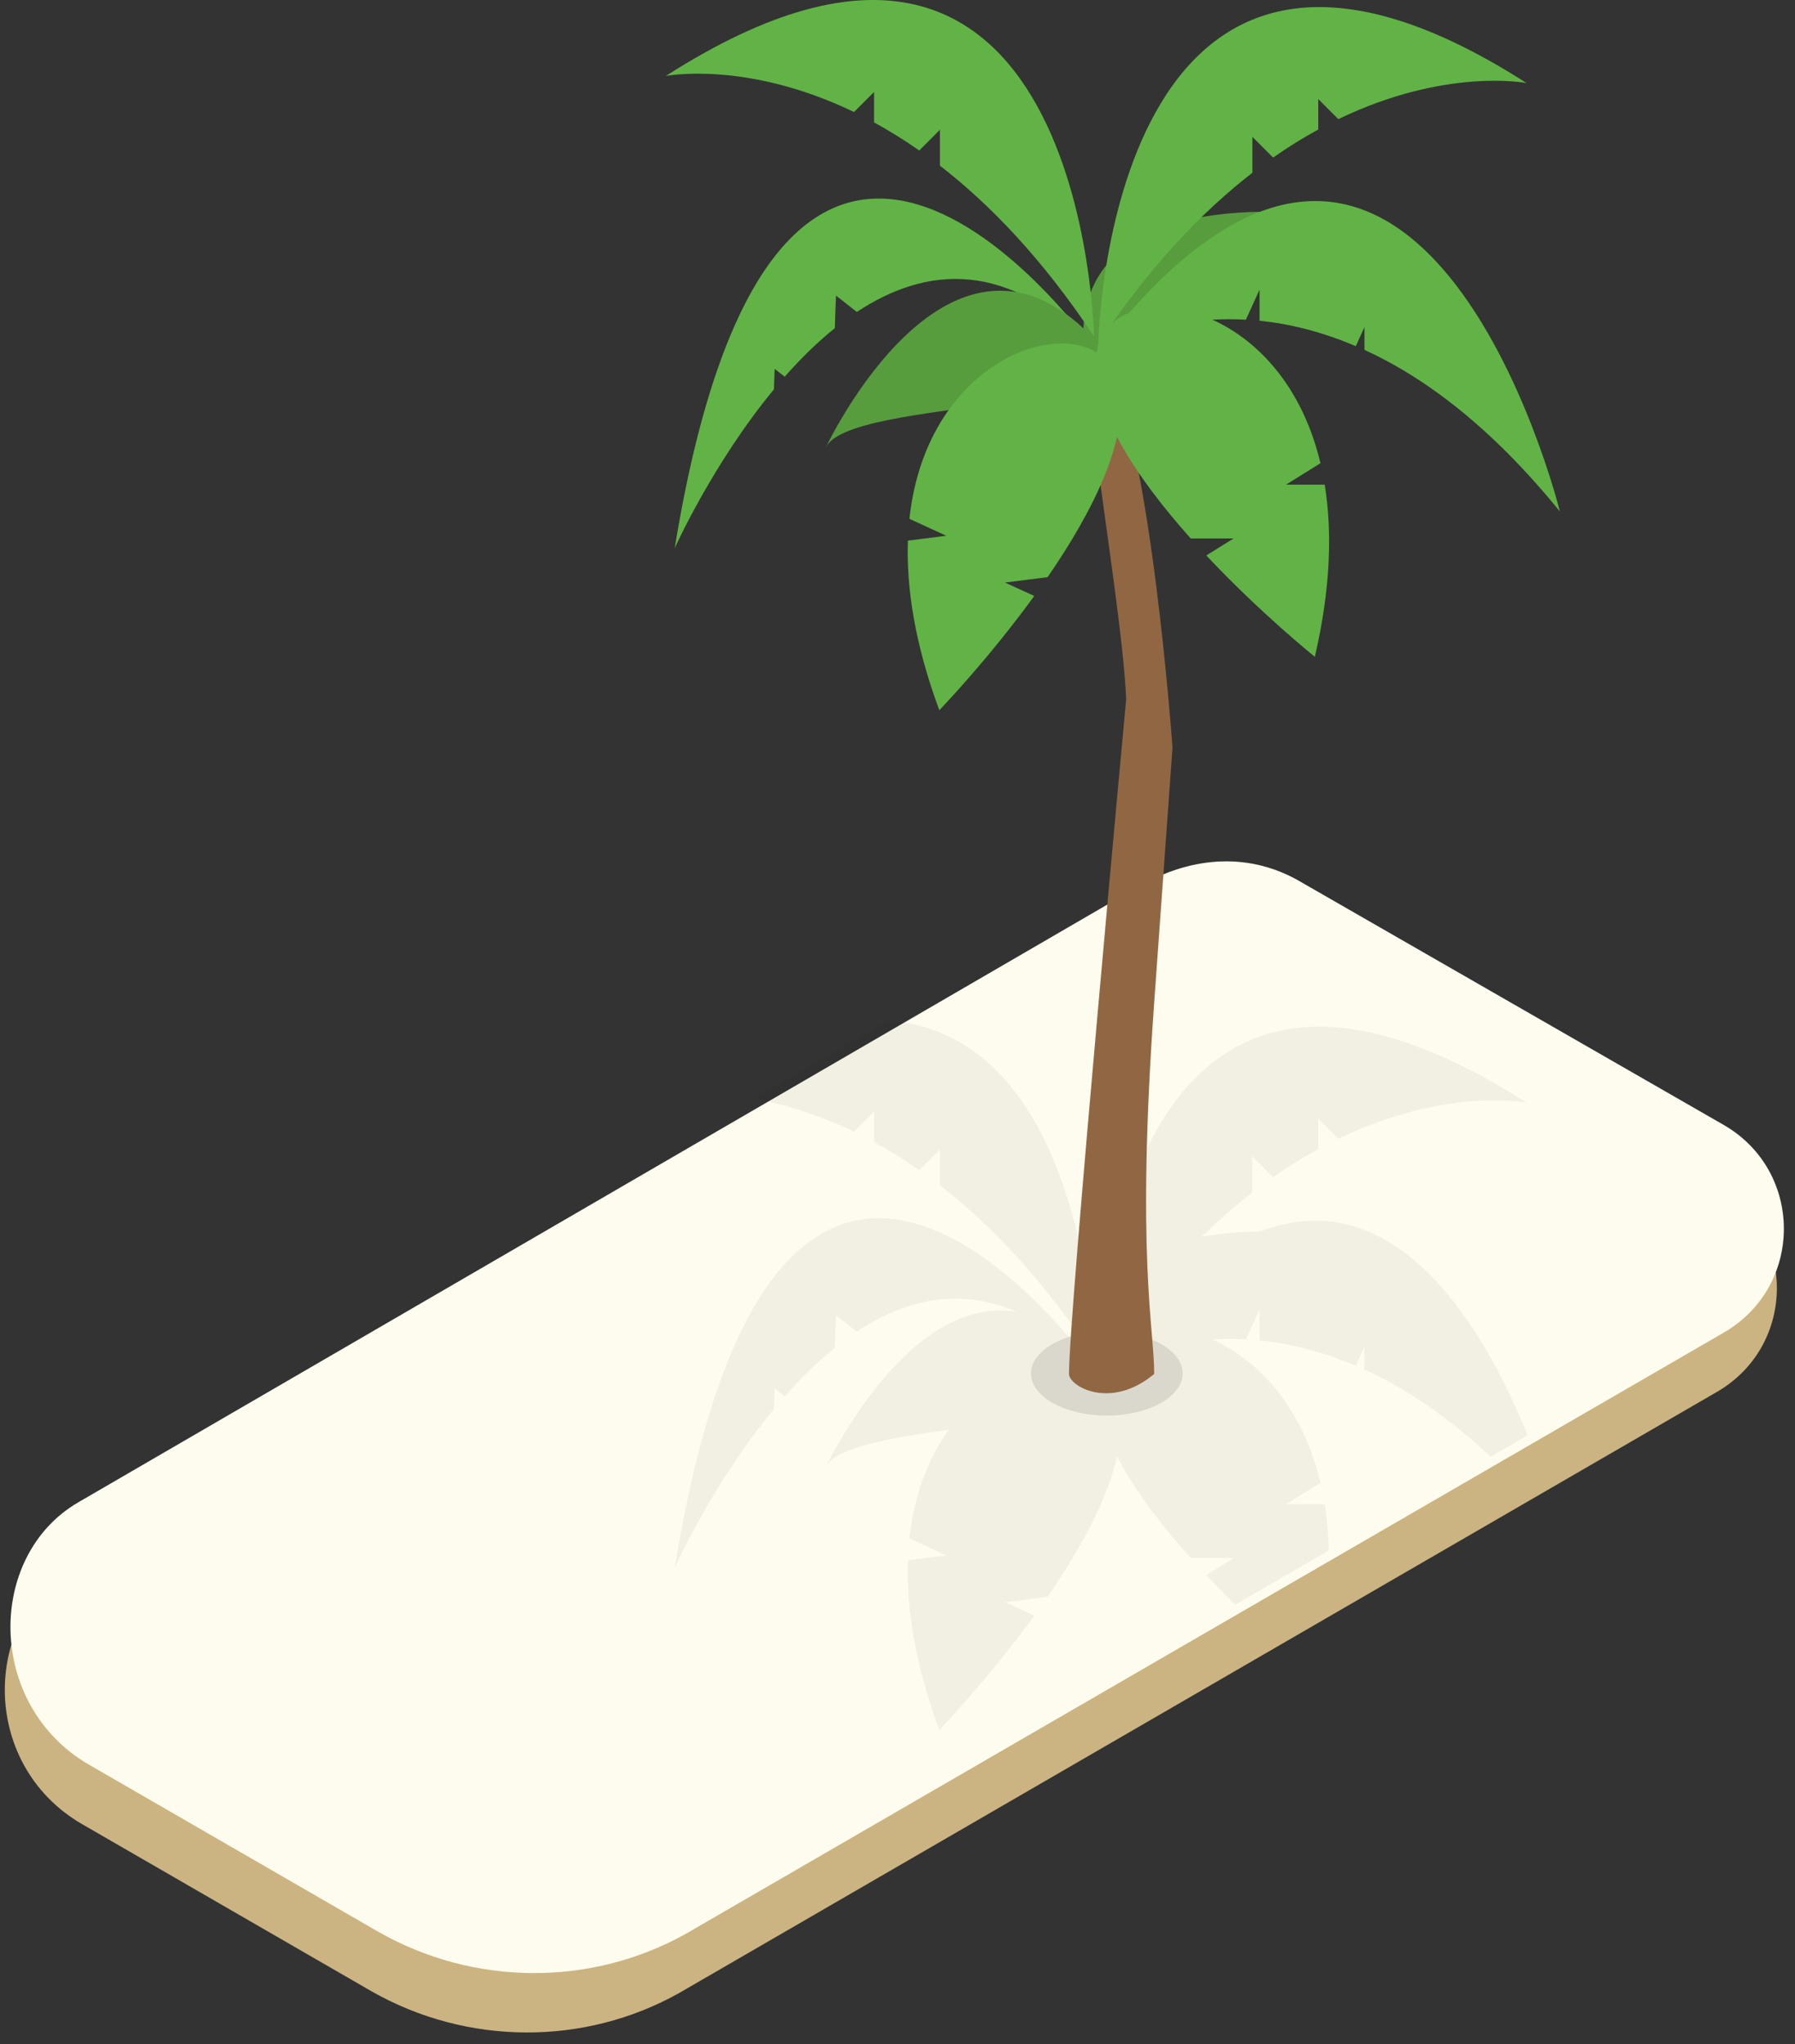<?xml version="1.0" encoding="UTF-8"?>
<svg width="144px" height="164px" viewBox="0 0 144 164" version="1.1" xmlns="http://www.w3.org/2000/svg" xmlns:xlink="http://www.w3.org/1999/xlink">
    <rect x="0" y="0" width="144" height="164" fill="#333333" stroke="none"/>
    <!-- Generator: Sketch 48.2 (47327) - http://www.bohemiancoding.com/sketch -->
    <title>01-top</title>
    <desc>Created with Sketch.</desc>
    <defs></defs>
    <g id="Desktop-HD-Copy-17" stroke="none" stroke-width="1" fill="none" fill-rule="evenodd" transform="translate(-394, -1643)">
        <g id="Illustration" transform="translate(274, 1643)">
            <g id="Top">
                <g id="01-top" transform="translate(120.315, 0)">
                    <path d="M29.484,159.756 L6.246,146.334 C-1.987,141.55 -1.987,129.59 6.246,124.805 L91.107,75.507 C94.957,73.248 99.605,73.248 103.456,75.507 L137.45,95.043 C143.824,98.764 143.824,107.933 137.45,111.654 L54.183,159.889 C46.614,164.142 37.186,164.142 29.484,159.756" id="Fill-27" fill="#CBB481"></path>
                    <path d="M30.046,154.992 L6.808,141.569 C-1.425,136.785 -1.425,124.825 5.964,120.53 L90.826,71.233 C95.519,68.483 100.166,68.483 104.017,70.742 L138.011,90.278 C144.385,93.999 144.385,103.168 138.011,106.889 L54.744,155.124 C47.175,159.377 37.747,159.377 30.046,154.992" id="Fill-29" fill="#FEFCEE"></path>
                    <path d="M100.156,92.783 L101.817,94.446 C103.052,93.582 104.263,92.838 105.439,92.195 L105.439,89.751 L107.049,91.363 C115.702,87.188 122.147,88.468 122.147,88.468 C96.929,72.302 90.215,92.193 88.434,103.106 C87.92,103.738 87.499,104.461 87.187,105.281 C86.401,98.216 83.274,82.876 70.999,81.873 L60.193,88.151 C62.483,88.568 65.203,89.351 68.197,90.795 L69.808,89.183 L69.808,91.627 C70.984,92.27 72.194,93.014 73.43,93.878 L75.092,92.216 L75.092,95.097 C78.853,98.009 82.793,102.061 86.652,107.637 C86.635,107.81 86.614,107.977 86.604,108.155 C86.141,107.727 85.683,107.363 85.227,107.033 C78.681,99.502 60.7,83.554 53.811,125.789 C53.811,125.789 56.841,119.007 61.77,113.043 C61.801,112.106 61.834,111.4 61.834,111.4 L62.636,112.03 C63.876,110.62 65.223,109.285 66.661,108.127 C66.691,106.752 66.751,105.518 66.751,105.518 L68.423,106.833 C72.239,104.308 76.599,103.205 81.241,105.253 C72.493,103.732 65.932,117.707 65.932,117.707 C66.686,116.109 71.085,115.371 75.801,114.707 C74.224,116.911 73.031,119.801 72.64,123.429 L75.597,124.788 L72.518,125.179 C72.388,128.994 73.088,133.511 75.04,138.783 C75.04,138.783 78.908,134.78 82.655,129.62 L80.31,128.542 L83.726,128.109 C86.231,124.468 88.506,120.417 89.297,116.845 C90.734,119.601 92.912,122.434 95.206,125.003 L98.648,125.003 L96.457,126.368 C97.241,127.201 98.022,127.996 98.778,128.74 L106.286,124.391 C106.251,123.082 106.143,121.842 105.957,120.687 L102.852,120.687 L105.616,118.966 C104.143,112.765 100.537,109.072 96.934,107.456 C97.788,107.406 98.688,107.398 99.634,107.451 L100.73,105.043 L100.73,107.537 C103.086,107.776 105.68,108.393 108.45,109.577 L109.145,108.047 L109.145,109.872 C112.335,111.331 115.746,113.58 119.273,116.869 L122.238,115.151 C118.779,106.632 111.776,94.613 100.773,98.797 C99.315,98.819 97.699,98.934 96.091,99.223 C97.46,97.889 98.82,96.698 100.156,95.664 L100.156,92.783 Z" id="Fill-31" fill-opacity="0.05" fill="#020203"></path>
                    <path d="M94.561,110.189 C94.561,112.056 91.837,113.571 88.479,113.571 C85.119,113.571 82.396,112.056 82.396,110.189 C82.396,108.322 85.119,106.807 88.479,106.807 C91.837,106.807 94.561,108.322 94.561,110.189" id="Fill-547" fill-opacity="0.1" fill="#020203"></path>
                    <path d="M85.442,110.23 C85.442,111.208 88.763,113.163 92.279,110.23 C92.279,106.516 90.814,100.845 92.279,80.414 L93.745,59.983 C93.745,59.983 91.987,35.153 88.372,28.994 C84.758,22.835 89.593,46.621 90.032,56.073 C90.032,56.073 85.442,105.342 85.442,110.23" id="Fill-549" fill="#916743"></path>
                    <path d="M87.796,27.776 C87.795,27.391 87.583,26.711 87.25,25.829 C87.379,26.578 87.508,27.333 87.656,28.124 C87.676,28.229 87.796,27.956 87.796,27.776" id="Fill-551" fill="#61B346"></path>
                    <path d="M117.927,29.596 C117.955,29.625 117.988,29.65 118.015,29.681 C118.015,29.681 117.995,29.649 117.927,29.596" id="Fill-553" fill="#61B346"></path>
                    <path d="M87.094,30.777 C88.957,38.32 101.829,16.633 106.241,17.313 C106.241,17.313 82.868,13.661 87.094,30.777" id="Fill-555" fill="#579D3E"></path>
                    <path d="M87.656,28.281 C87.656,28.281 92.374,25.243 99.634,25.647 L100.73,23.239 L100.73,25.733 C103.085,25.972 105.68,26.589 108.45,27.772 L109.146,26.243 L109.146,28.068 C113.986,30.282 119.327,34.26 124.825,41.04 C124.825,41.04 113.39,-5.166 87.656,28.281" id="Fill-557" fill="#61B346"></path>
                    <path d="M53.811,43.984 C53.811,43.984 56.842,37.204 61.771,31.239 C61.801,30.301 61.834,29.595 61.834,29.595 L62.635,30.225 C63.875,28.815 65.223,27.481 66.66,26.324 C66.692,24.947 66.752,23.715 66.752,23.715 L68.423,25.028 C73.957,21.367 80.629,20.692 87.657,28.281 C87.657,28.281 62.303,-8.084 53.811,43.984" id="Fill-559" fill="#61B346"></path>
                    <path d="M87.796,27.555 C93.001,33.322 67.839,31.864 65.932,35.904 C65.932,35.904 75.986,14.472 87.796,27.555" id="Fill-561" fill="#579D3E"></path>
                    <path d="M102.852,38.883 L105.616,37.162 C102.348,23.396 88.563,21.955 87.657,28.28 C87.025,32.694 90.928,38.407 95.206,43.199 L98.648,43.199 L96.457,44.564 C100.823,49.212 105.164,52.696 105.164,52.696 C106.439,47.22 106.565,42.65 105.957,38.883 L102.852,38.883 Z" id="Fill-563" fill="#61B346"></path>
                    <path d="M75.598,42.984 L72.641,41.625 C74.153,27.558 87.648,24.392 89.341,30.555 C90.522,34.852 87.368,41.012 83.726,46.304 L80.31,46.737 L82.655,47.815 C78.908,52.976 75.04,56.978 75.04,56.978 C73.088,51.707 72.388,47.189 72.518,43.375 L75.598,42.984 Z" id="Fill-565" fill="#61B346"></path>
                    <path d="M53.099,6.096 C53.099,6.096 59.543,4.817 68.197,8.989 L69.807,7.379 L69.807,9.823 C70.985,10.465 72.194,11.21 73.429,12.074 L75.09,10.411 L75.09,13.293 C79.113,16.405 83.339,20.797 87.45,26.987 C87.45,26.987 86.684,-15.435 53.099,6.096" id="Fill-567" fill="#61B346"></path>
                    <path d="M122.147,6.664 C122.147,6.664 115.703,5.384 107.049,9.557 L105.44,7.947 L105.44,10.391 C104.262,11.032 103.052,11.778 101.817,12.642 L100.156,10.979 L100.156,13.86 C96.134,16.973 91.907,21.365 87.796,27.555 C87.796,27.555 88.562,-14.867 122.147,6.664" id="Fill-569" fill="#61B346"></path>
                </g>
            </g>
        </g>
    </g>
</svg>